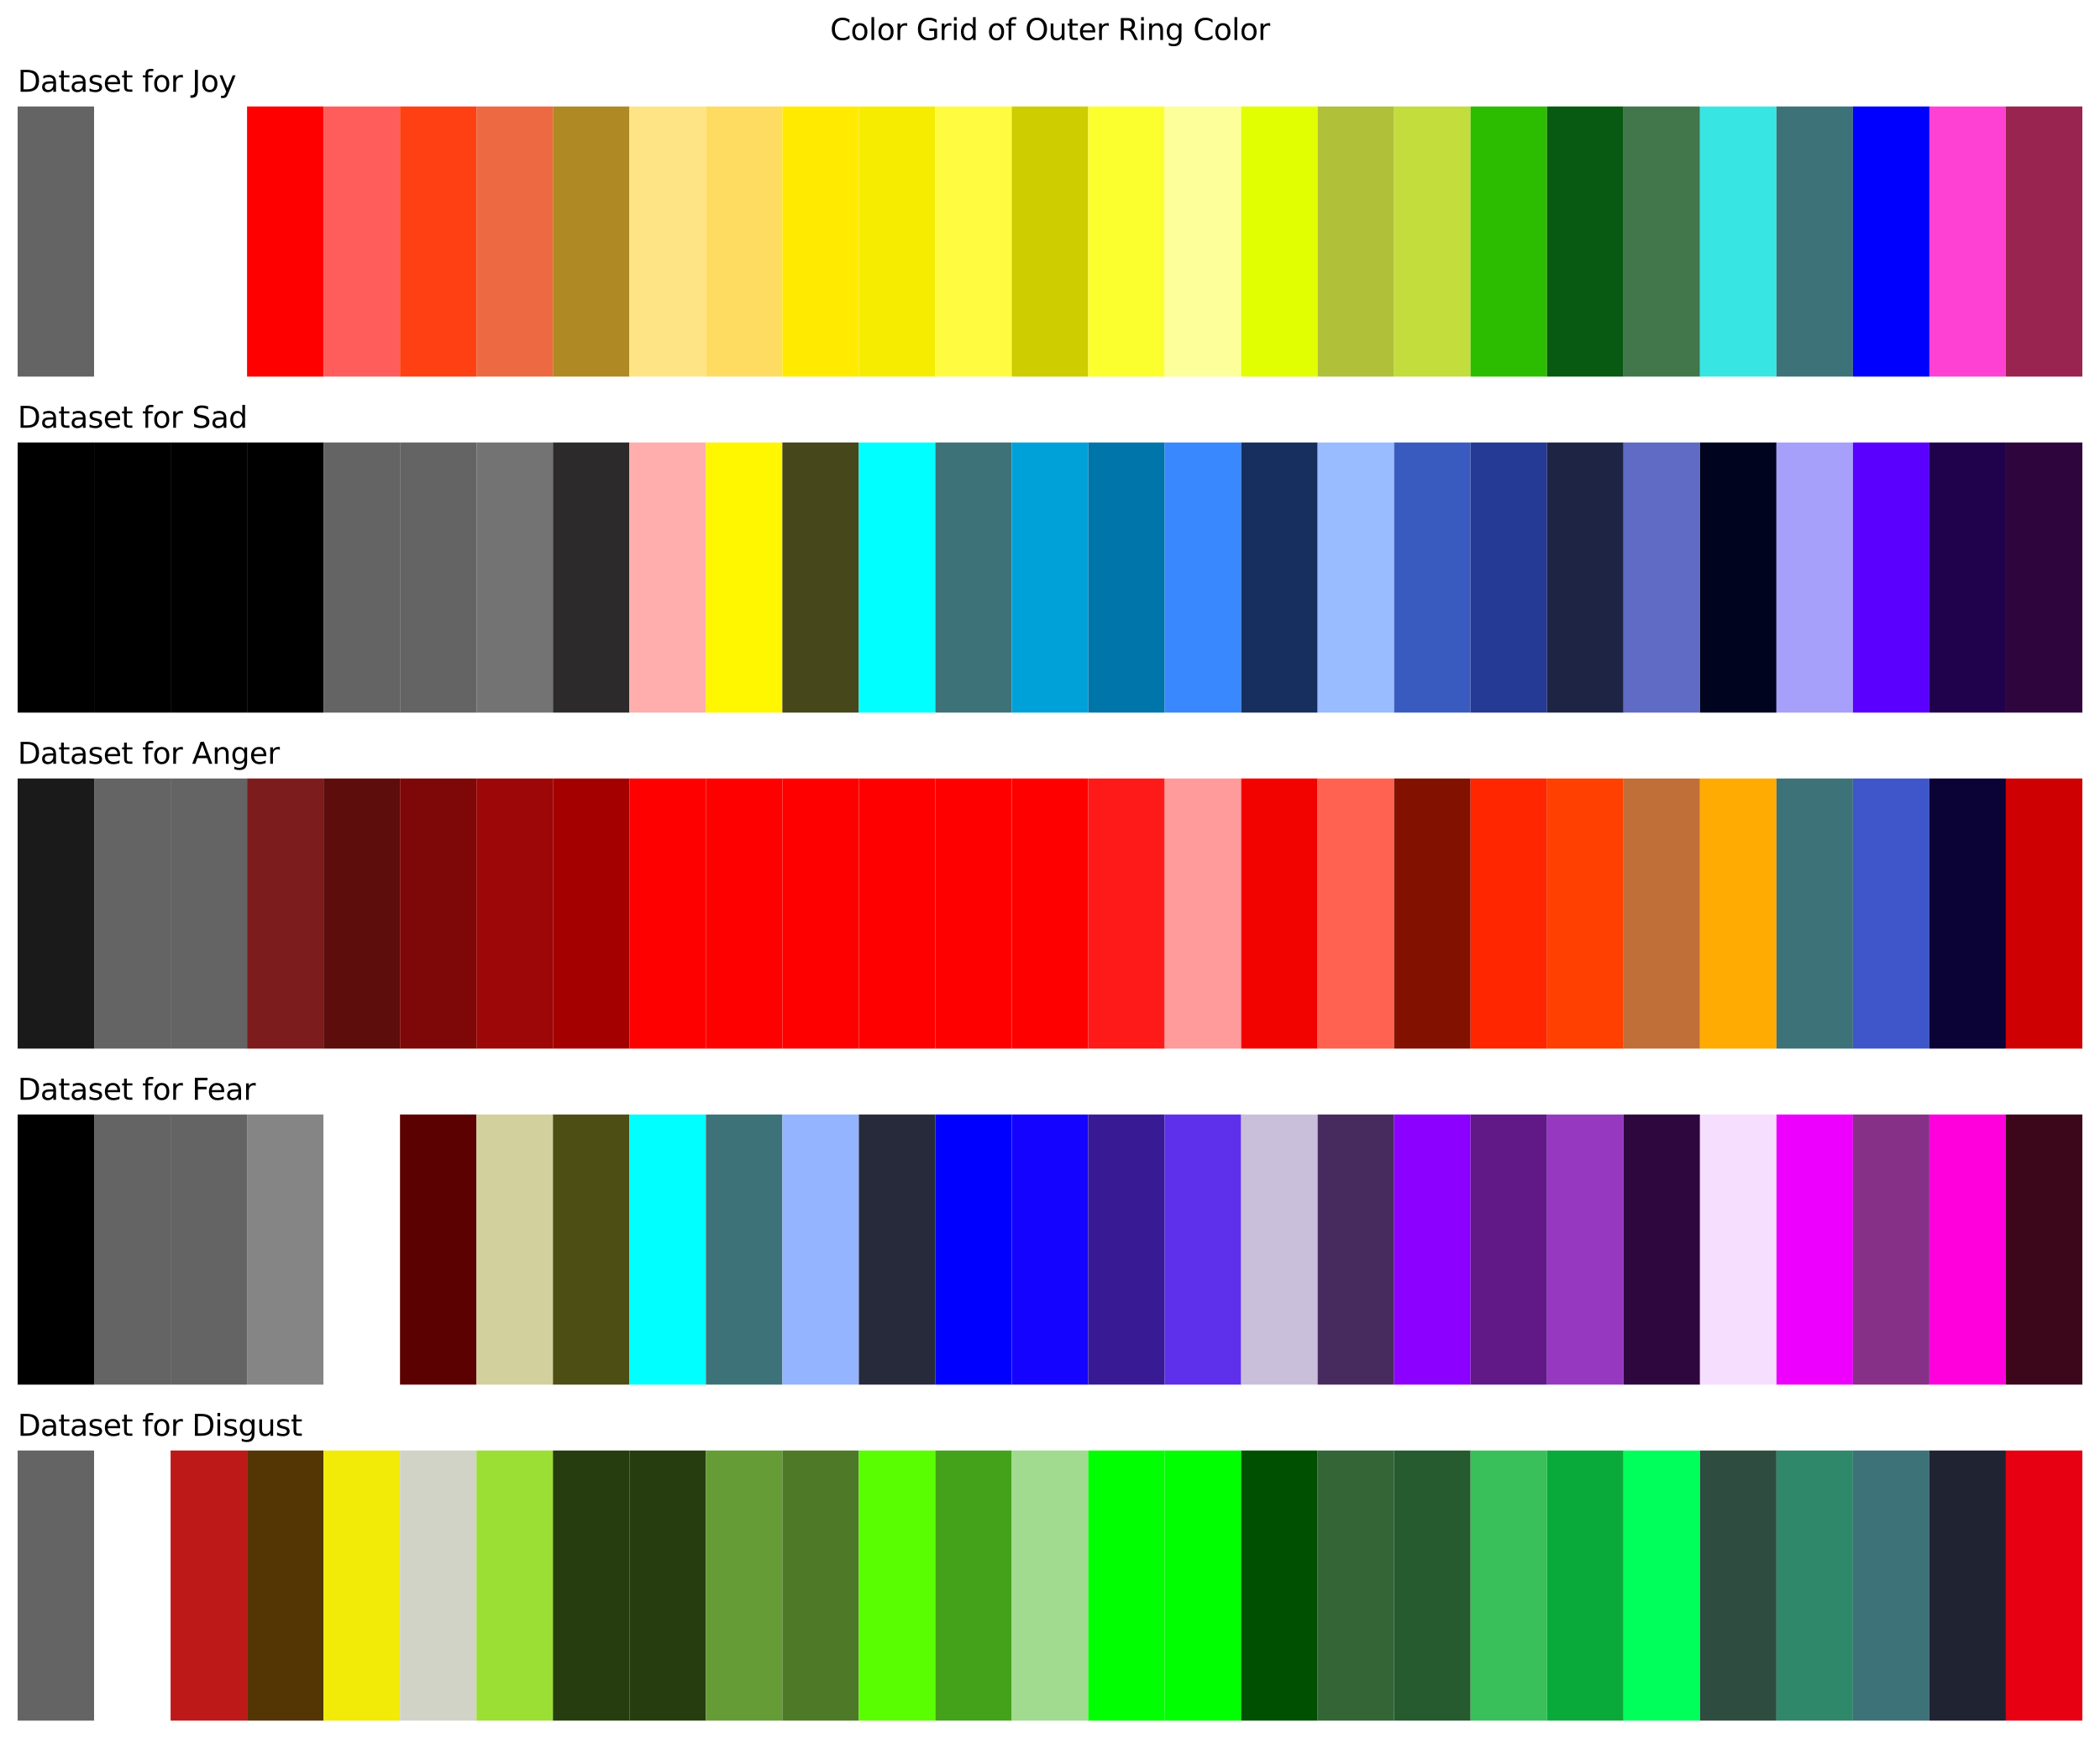 <?xml version="1.0" encoding="utf-8" standalone="no"?>
<!DOCTYPE svg PUBLIC "-//W3C//DTD SVG 1.1//EN"
  "http://www.w3.org/Graphics/SVG/1.1/DTD/svg11.dtd">
<svg xmlns:xlink="http://www.w3.org/1999/xlink" width="856.8pt" height="709.2pt" viewBox="0 0 856.8 709.2" xmlns="http://www.w3.org/2000/svg" version="1.1">
 <defs>
  <style type="text/css">*{stroke-linejoin: round; stroke-linecap: butt}</style>
 </defs>
 <g id="figure_1">
  <g id="patch_1">
   <path d="M 0 709.2 
L 856.8 709.2 
L 856.8 0 
L 0 0 
z
" style="fill: #ffffff"/>
  </g>
  <g id="axes_1">
   <g id="patch_2">
    <path d="M 7.2 153.648 
L 38.4 153.648 
L 38.4 43.44 
L 7.2 43.44 
z
" clip-path="url(#p50bd83fb2a)" style="fill: #646464"/>
   </g>
   <g id="patch_3">
    <path d="M 38.4 153.648 
L 69.6 153.648 
L 69.6 43.44 
L 38.4 43.44 
z
" clip-path="url(#p50bd83fb2a)" style="fill: #ffffff"/>
   </g>
   <g id="patch_4">
    <path d="M 69.6 153.648 
L 100.8 153.648 
L 100.8 43.44 
L 69.6 43.44 
z
" clip-path="url(#p50bd83fb2a)" style="fill: #ffffff"/>
   </g>
   <g id="patch_5">
    <path d="M 100.8 153.648 
L 132 153.648 
L 132 43.44 
L 100.8 43.44 
z
" clip-path="url(#p50bd83fb2a)" style="fill: #ff0000"/>
   </g>
   <g id="patch_6">
    <path d="M 132 153.648 
L 163.2 153.648 
L 163.2 43.44 
L 132 43.44 
z
" clip-path="url(#p50bd83fb2a)" style="fill: #ff5c5c"/>
   </g>
   <g id="patch_7">
    <path d="M 163.2 153.648 
L 194.4 153.648 
L 194.4 43.44 
L 163.2 43.44 
z
" clip-path="url(#p50bd83fb2a)" style="fill: #ff4013"/>
   </g>
   <g id="patch_8">
    <path d="M 194.4 153.648 
L 225.6 153.648 
L 225.6 43.44 
L 194.4 43.44 
z
" clip-path="url(#p50bd83fb2a)" style="fill: #ec6941"/>
   </g>
   <g id="patch_9">
    <path d="M 225.6 153.648 
L 256.8 153.648 
L 256.8 43.44 
L 225.6 43.44 
z
" clip-path="url(#p50bd83fb2a)" style="fill: #ae8924"/>
   </g>
   <g id="patch_10">
    <path d="M 256.8 153.648 
L 288 153.648 
L 288 43.44 
L 256.8 43.44 
z
" clip-path="url(#p50bd83fb2a)" style="fill: #ffe485"/>
   </g>
   <g id="patch_11">
    <path d="M 288 153.648 
L 319.2 153.648 
L 319.2 43.44 
L 288 43.44 
z
" clip-path="url(#p50bd83fb2a)" style="fill: #fedc62"/>
   </g>
   <g id="patch_12">
    <path d="M 319.2 153.648 
L 350.4 153.648 
L 350.4 43.44 
L 319.2 43.44 
z
" clip-path="url(#p50bd83fb2a)" style="fill: #ffea00"/>
   </g>
   <g id="patch_13">
    <path d="M 350.4 153.648 
L 381.6 153.648 
L 381.6 43.44 
L 350.4 43.44 
z
" clip-path="url(#p50bd83fb2a)" style="fill: #f5ec00"/>
   </g>
   <g id="patch_14">
    <path d="M 381.6 153.648 
L 412.8 153.648 
L 412.8 43.44 
L 381.6 43.44 
z
" clip-path="url(#p50bd83fb2a)" style="fill: #fefb41"/>
   </g>
   <g id="patch_15">
    <path d="M 412.8 153.648 
L 444 153.648 
L 444 43.44 
L 412.8 43.44 
z
" clip-path="url(#p50bd83fb2a)" style="fill: #cdcd00"/>
   </g>
   <g id="patch_16">
    <path d="M 444 153.648 
L 475.2 153.648 
L 475.2 43.44 
L 444 43.44 
z
" clip-path="url(#p50bd83fb2a)" style="fill: #fcff2e"/>
   </g>
   <g id="patch_17">
    <path d="M 475.2 153.648 
L 506.4 153.648 
L 506.4 43.44 
L 475.2 43.44 
z
" clip-path="url(#p50bd83fb2a)" style="fill: #fdff9b"/>
   </g>
   <g id="patch_18">
    <path d="M 506.4 153.648 
L 537.6 153.648 
L 537.6 43.44 
L 506.4 43.44 
z
" clip-path="url(#p50bd83fb2a)" style="fill: #e1ff00"/>
   </g>
   <g id="patch_19">
    <path d="M 537.6 153.648 
L 568.8 153.648 
L 568.8 43.44 
L 537.6 43.44 
z
" clip-path="url(#p50bd83fb2a)" style="fill: #b0c039"/>
   </g>
   <g id="patch_20">
    <path d="M 568.8 153.648 
L 600 153.648 
L 600 43.44 
L 568.8 43.44 
z
" clip-path="url(#p50bd83fb2a)" style="fill: #c2dd3c"/>
   </g>
   <g id="patch_21">
    <path d="M 600 153.648 
L 631.2 153.648 
L 631.2 43.44 
L 600 43.44 
z
" clip-path="url(#p50bd83fb2a)" style="fill: #2cbd00"/>
   </g>
   <g id="patch_22">
    <path d="M 631.2 153.648 
L 662.4 153.648 
L 662.4 43.44 
L 631.2 43.44 
z
" clip-path="url(#p50bd83fb2a)" style="fill: #085911"/>
   </g>
   <g id="patch_23">
    <path d="M 662.4 153.648 
L 693.6 153.648 
L 693.6 43.44 
L 662.4 43.44 
z
" clip-path="url(#p50bd83fb2a)" style="fill: #42764b"/>
   </g>
   <g id="patch_24">
    <path d="M 693.6 153.648 
L 724.8 153.648 
L 724.8 43.44 
L 693.6 43.44 
z
" clip-path="url(#p50bd83fb2a)" style="fill: #37e6e3"/>
   </g>
   <g id="patch_25">
    <path d="M 724.8 153.648 
L 756 153.648 
L 756 43.44 
L 724.8 43.44 
z
" clip-path="url(#p50bd83fb2a)" style="fill: #3e7279"/>
   </g>
   <g id="patch_26">
    <path d="M 756 153.648 
L 787.2 153.648 
L 787.2 43.44 
L 756 43.44 
z
" clip-path="url(#p50bd83fb2a)" style="fill: #0000ff"/>
   </g>
   <g id="patch_27">
    <path d="M 787.2 153.648 
L 818.4 153.648 
L 818.4 43.44 
L 787.2 43.44 
z
" clip-path="url(#p50bd83fb2a)" style="fill: #ff41d3"/>
   </g>
   <g id="patch_28">
    <path d="M 818.4 153.648 
L 849.6 153.648 
L 849.6 43.44 
L 818.4 43.44 
z
" clip-path="url(#p50bd83fb2a)" style="fill: #99244f"/>
   </g>
   <g id="text_1">
    <!-- Dataset for Joy -->
    <g transform="translate(7.2 37.44) scale(0.12 -0.12)">
     <defs>
      <path id="DejaVuSans-44" d="M 1259 4147 
L 1259 519 
L 2022 519 
Q 2988 519 3436 956 
Q 3884 1394 3884 2338 
Q 3884 3275 3436 3711 
Q 2988 4147 2022 4147 
L 1259 4147 
z
M 628 4666 
L 1925 4666 
Q 3281 4666 3915 4102 
Q 4550 3538 4550 2338 
Q 4550 1131 3912 565 
Q 3275 0 1925 0 
L 628 0 
L 628 4666 
z
" transform="scale(0.016)"/>
      <path id="DejaVuSans-61" d="M 2194 1759 
Q 1497 1759 1228 1600 
Q 959 1441 959 1056 
Q 959 750 1161 570 
Q 1363 391 1709 391 
Q 2188 391 2477 730 
Q 2766 1069 2766 1631 
L 2766 1759 
L 2194 1759 
z
M 3341 1997 
L 3341 0 
L 2766 0 
L 2766 531 
Q 2569 213 2275 61 
Q 1981 -91 1556 -91 
Q 1019 -91 701 211 
Q 384 513 384 1019 
Q 384 1609 779 1909 
Q 1175 2209 1959 2209 
L 2766 2209 
L 2766 2266 
Q 2766 2663 2505 2880 
Q 2244 3097 1772 3097 
Q 1472 3097 1187 3025 
Q 903 2953 641 2809 
L 641 3341 
Q 956 3463 1253 3523 
Q 1550 3584 1831 3584 
Q 2591 3584 2966 3190 
Q 3341 2797 3341 1997 
z
" transform="scale(0.016)"/>
      <path id="DejaVuSans-74" d="M 1172 4494 
L 1172 3500 
L 2356 3500 
L 2356 3053 
L 1172 3053 
L 1172 1153 
Q 1172 725 1289 603 
Q 1406 481 1766 481 
L 2356 481 
L 2356 0 
L 1766 0 
Q 1100 0 847 248 
Q 594 497 594 1153 
L 594 3053 
L 172 3053 
L 172 3500 
L 594 3500 
L 594 4494 
L 1172 4494 
z
" transform="scale(0.016)"/>
      <path id="DejaVuSans-73" d="M 2834 3397 
L 2834 2853 
Q 2591 2978 2328 3040 
Q 2066 3103 1784 3103 
Q 1356 3103 1142 2972 
Q 928 2841 928 2578 
Q 928 2378 1081 2264 
Q 1234 2150 1697 2047 
L 1894 2003 
Q 2506 1872 2764 1633 
Q 3022 1394 3022 966 
Q 3022 478 2636 193 
Q 2250 -91 1575 -91 
Q 1294 -91 989 -36 
Q 684 19 347 128 
L 347 722 
Q 666 556 975 473 
Q 1284 391 1588 391 
Q 1994 391 2212 530 
Q 2431 669 2431 922 
Q 2431 1156 2273 1281 
Q 2116 1406 1581 1522 
L 1381 1569 
Q 847 1681 609 1914 
Q 372 2147 372 2553 
Q 372 3047 722 3315 
Q 1072 3584 1716 3584 
Q 2034 3584 2315 3537 
Q 2597 3491 2834 3397 
z
" transform="scale(0.016)"/>
      <path id="DejaVuSans-65" d="M 3597 1894 
L 3597 1613 
L 953 1613 
Q 991 1019 1311 708 
Q 1631 397 2203 397 
Q 2534 397 2845 478 
Q 3156 559 3463 722 
L 3463 178 
Q 3153 47 2828 -22 
Q 2503 -91 2169 -91 
Q 1331 -91 842 396 
Q 353 884 353 1716 
Q 353 2575 817 3079 
Q 1281 3584 2069 3584 
Q 2775 3584 3186 3129 
Q 3597 2675 3597 1894 
z
M 3022 2063 
Q 3016 2534 2758 2815 
Q 2500 3097 2075 3097 
Q 1594 3097 1305 2825 
Q 1016 2553 972 2059 
L 3022 2063 
z
" transform="scale(0.016)"/>
      <path id="DejaVuSans-20" transform="scale(0.016)"/>
      <path id="DejaVuSans-66" d="M 2375 4863 
L 2375 4384 
L 1825 4384 
Q 1516 4384 1395 4259 
Q 1275 4134 1275 3809 
L 1275 3500 
L 2222 3500 
L 2222 3053 
L 1275 3053 
L 1275 0 
L 697 0 
L 697 3053 
L 147 3053 
L 147 3500 
L 697 3500 
L 697 3744 
Q 697 4328 969 4595 
Q 1241 4863 1831 4863 
L 2375 4863 
z
" transform="scale(0.016)"/>
      <path id="DejaVuSans-6f" d="M 1959 3097 
Q 1497 3097 1228 2736 
Q 959 2375 959 1747 
Q 959 1119 1226 758 
Q 1494 397 1959 397 
Q 2419 397 2687 759 
Q 2956 1122 2956 1747 
Q 2956 2369 2687 2733 
Q 2419 3097 1959 3097 
z
M 1959 3584 
Q 2709 3584 3137 3096 
Q 3566 2609 3566 1747 
Q 3566 888 3137 398 
Q 2709 -91 1959 -91 
Q 1206 -91 779 398 
Q 353 888 353 1747 
Q 353 2609 779 3096 
Q 1206 3584 1959 3584 
z
" transform="scale(0.016)"/>
      <path id="DejaVuSans-72" d="M 2631 2963 
Q 2534 3019 2420 3045 
Q 2306 3072 2169 3072 
Q 1681 3072 1420 2755 
Q 1159 2438 1159 1844 
L 1159 0 
L 581 0 
L 581 3500 
L 1159 3500 
L 1159 2956 
Q 1341 3275 1631 3429 
Q 1922 3584 2338 3584 
Q 2397 3584 2469 3576 
Q 2541 3569 2628 3553 
L 2631 2963 
z
" transform="scale(0.016)"/>
      <path id="DejaVuSans-4a" d="M 628 4666 
L 1259 4666 
L 1259 325 
Q 1259 -519 939 -900 
Q 619 -1281 -91 -1281 
L -331 -1281 
L -331 -750 
L -134 -750 
Q 284 -750 456 -515 
Q 628 -281 628 325 
L 628 4666 
z
" transform="scale(0.016)"/>
      <path id="DejaVuSans-79" d="M 2059 -325 
Q 1816 -950 1584 -1140 
Q 1353 -1331 966 -1331 
L 506 -1331 
L 506 -850 
L 844 -850 
Q 1081 -850 1212 -737 
Q 1344 -625 1503 -206 
L 1606 56 
L 191 3500 
L 800 3500 
L 1894 763 
L 2988 3500 
L 3597 3500 
L 2059 -325 
z
" transform="scale(0.016)"/>
     </defs>
     <use xlink:href="#DejaVuSans-44"/>
     <use xlink:href="#DejaVuSans-61" transform="translate(77.002 0)"/>
     <use xlink:href="#DejaVuSans-74" transform="translate(138.281 0)"/>
     <use xlink:href="#DejaVuSans-61" transform="translate(177.49 0)"/>
     <use xlink:href="#DejaVuSans-73" transform="translate(238.77 0)"/>
     <use xlink:href="#DejaVuSans-65" transform="translate(290.869 0)"/>
     <use xlink:href="#DejaVuSans-74" transform="translate(352.393 0)"/>
     <use xlink:href="#DejaVuSans-20" transform="translate(391.602 0)"/>
     <use xlink:href="#DejaVuSans-66" transform="translate(423.389 0)"/>
     <use xlink:href="#DejaVuSans-6f" transform="translate(458.594 0)"/>
     <use xlink:href="#DejaVuSans-72" transform="translate(519.775 0)"/>
     <use xlink:href="#DejaVuSans-20" transform="translate(560.889 0)"/>
     <use xlink:href="#DejaVuSans-4a" transform="translate(592.676 0)"/>
     <use xlink:href="#DejaVuSans-6f" transform="translate(622.168 0)"/>
     <use xlink:href="#DejaVuSans-79" transform="translate(683.35 0)"/>
    </g>
   </g>
  </g>
  <g id="axes_2">
   <g id="patch_29">
    <path d="M 7.2 290.736 
L 38.4 290.736 
L 38.4 180.528 
L 7.2 180.528 
z
" clip-path="url(#pb16c2b1b68)"/>
   </g>
   <g id="patch_30">
    <path d="M 38.4 290.736 
L 69.6 290.736 
L 69.6 180.528 
L 38.4 180.528 
z
" clip-path="url(#pb16c2b1b68)"/>
   </g>
   <g id="patch_31">
    <path d="M 69.6 290.736 
L 100.8 290.736 
L 100.8 180.528 
L 69.6 180.528 
z
" clip-path="url(#pb16c2b1b68)"/>
   </g>
   <g id="patch_32">
    <path d="M 100.8 290.736 
L 132 290.736 
L 132 180.528 
L 100.8 180.528 
z
" clip-path="url(#pb16c2b1b68)"/>
   </g>
   <g id="patch_33">
    <path d="M 132 290.736 
L 163.2 290.736 
L 163.2 180.528 
L 132 180.528 
z
" clip-path="url(#pb16c2b1b68)" style="fill: #646464"/>
   </g>
   <g id="patch_34">
    <path d="M 163.2 290.736 
L 194.4 290.736 
L 194.4 180.528 
L 163.2 180.528 
z
" clip-path="url(#pb16c2b1b68)" style="fill: #646464"/>
   </g>
   <g id="patch_35">
    <path d="M 194.4 290.736 
L 225.6 290.736 
L 225.6 180.528 
L 194.4 180.528 
z
" clip-path="url(#pb16c2b1b68)" style="fill: #737373"/>
   </g>
   <g id="patch_36">
    <path d="M 225.6 290.736 
L 256.8 290.736 
L 256.8 180.528 
L 225.6 180.528 
z
" clip-path="url(#pb16c2b1b68)" style="fill: #2c2a2a"/>
   </g>
   <g id="patch_37">
    <path d="M 256.8 290.736 
L 288 290.736 
L 288 180.528 
L 256.8 180.528 
z
" clip-path="url(#pb16c2b1b68)" style="fill: #ffadad"/>
   </g>
   <g id="patch_38">
    <path d="M 288 290.736 
L 319.2 290.736 
L 319.2 180.528 
L 288 180.528 
z
" clip-path="url(#pb16c2b1b68)" style="fill: #fff700"/>
   </g>
   <g id="patch_39">
    <path d="M 319.2 290.736 
L 350.4 290.736 
L 350.4 180.528 
L 319.2 180.528 
z
" clip-path="url(#pb16c2b1b68)" style="fill: #46471a"/>
   </g>
   <g id="patch_40">
    <path d="M 350.4 290.736 
L 381.6 290.736 
L 381.6 180.528 
L 350.4 180.528 
z
" clip-path="url(#pb16c2b1b68)" style="fill: #00ffff"/>
   </g>
   <g id="patch_41">
    <path d="M 381.6 290.736 
L 412.8 290.736 
L 412.8 180.528 
L 381.6 180.528 
z
" clip-path="url(#pb16c2b1b68)" style="fill: #3e7279"/>
   </g>
   <g id="patch_42">
    <path d="M 412.8 290.736 
L 444 290.736 
L 444 180.528 
L 412.8 180.528 
z
" clip-path="url(#pb16c2b1b68)" style="fill: #00a1d8"/>
   </g>
   <g id="patch_43">
    <path d="M 444 290.736 
L 475.2 290.736 
L 475.2 180.528 
L 444 180.528 
z
" clip-path="url(#pb16c2b1b68)" style="fill: #0075a9"/>
   </g>
   <g id="patch_44">
    <path d="M 475.2 290.736 
L 506.4 290.736 
L 506.4 180.528 
L 475.2 180.528 
z
" clip-path="url(#pb16c2b1b68)" style="fill: #3a88fe"/>
   </g>
   <g id="patch_45">
    <path d="M 506.4 290.736 
L 537.6 290.736 
L 537.6 180.528 
L 506.4 180.528 
z
" clip-path="url(#pb16c2b1b68)" style="fill: #162f5f"/>
   </g>
   <g id="patch_46">
    <path d="M 537.6 290.736 
L 568.8 290.736 
L 568.8 180.528 
L 537.6 180.528 
z
" clip-path="url(#pb16c2b1b68)" style="fill: #99bbff"/>
   </g>
   <g id="patch_47">
    <path d="M 568.8 290.736 
L 600 290.736 
L 600 180.528 
L 568.8 180.528 
z
" clip-path="url(#pb16c2b1b68)" style="fill: #395bc0"/>
   </g>
   <g id="patch_48">
    <path d="M 600 290.736 
L 631.2 290.736 
L 631.2 180.528 
L 600 180.528 
z
" clip-path="url(#pb16c2b1b68)" style="fill: #243a94"/>
   </g>
   <g id="patch_49">
    <path d="M 631.2 290.736 
L 662.4 290.736 
L 662.4 180.528 
L 631.2 180.528 
z
" clip-path="url(#pb16c2b1b68)" style="fill: #1e2443"/>
   </g>
   <g id="patch_50">
    <path d="M 662.4 290.736 
L 693.6 290.736 
L 693.6 180.528 
L 662.4 180.528 
z
" clip-path="url(#pb16c2b1b68)" style="fill: #5f6bc4"/>
   </g>
   <g id="patch_51">
    <path d="M 693.6 290.736 
L 724.8 290.736 
L 724.8 180.528 
L 693.6 180.528 
z
" clip-path="url(#pb16c2b1b68)" style="fill: #01041e"/>
   </g>
   <g id="patch_52">
    <path d="M 724.8 290.736 
L 756 290.736 
L 756 180.528 
L 724.8 180.528 
z
" clip-path="url(#pb16c2b1b68)" style="fill: #a7a0fa"/>
   </g>
   <g id="patch_53">
    <path d="M 756 290.736 
L 787.2 290.736 
L 787.2 180.528 
L 756 180.528 
z
" clip-path="url(#pb16c2b1b68)" style="fill: #5900ff"/>
   </g>
   <g id="patch_54">
    <path d="M 787.2 290.736 
L 818.4 290.736 
L 818.4 180.528 
L 787.2 180.528 
z
" clip-path="url(#pb16c2b1b68)" style="fill: #1f024b"/>
   </g>
   <g id="patch_55">
    <path d="M 818.4 290.736 
L 849.6 290.736 
L 849.6 180.528 
L 818.4 180.528 
z
" clip-path="url(#pb16c2b1b68)" style="fill: #2e063d"/>
   </g>
   <g id="text_2">
    <!-- Dataset for Sad -->
    <g transform="translate(7.2 174.528) scale(0.12 -0.12)">
     <defs>
      <path id="DejaVuSans-53" d="M 3425 4513 
L 3425 3897 
Q 3066 4069 2747 4153 
Q 2428 4238 2131 4238 
Q 1616 4238 1336 4038 
Q 1056 3838 1056 3469 
Q 1056 3159 1242 3001 
Q 1428 2844 1947 2747 
L 2328 2669 
Q 3034 2534 3370 2195 
Q 3706 1856 3706 1288 
Q 3706 609 3251 259 
Q 2797 -91 1919 -91 
Q 1588 -91 1214 -16 
Q 841 59 441 206 
L 441 856 
Q 825 641 1194 531 
Q 1563 422 1919 422 
Q 2459 422 2753 634 
Q 3047 847 3047 1241 
Q 3047 1584 2836 1778 
Q 2625 1972 2144 2069 
L 1759 2144 
Q 1053 2284 737 2584 
Q 422 2884 422 3419 
Q 422 4038 858 4394 
Q 1294 4750 2059 4750 
Q 2388 4750 2728 4690 
Q 3069 4631 3425 4513 
z
" transform="scale(0.016)"/>
      <path id="DejaVuSans-64" d="M 2906 2969 
L 2906 4863 
L 3481 4863 
L 3481 0 
L 2906 0 
L 2906 525 
Q 2725 213 2448 61 
Q 2172 -91 1784 -91 
Q 1150 -91 751 415 
Q 353 922 353 1747 
Q 353 2572 751 3078 
Q 1150 3584 1784 3584 
Q 2172 3584 2448 3432 
Q 2725 3281 2906 2969 
z
M 947 1747 
Q 947 1113 1208 752 
Q 1469 391 1925 391 
Q 2381 391 2643 752 
Q 2906 1113 2906 1747 
Q 2906 2381 2643 2742 
Q 2381 3103 1925 3103 
Q 1469 3103 1208 2742 
Q 947 2381 947 1747 
z
" transform="scale(0.016)"/>
     </defs>
     <use xlink:href="#DejaVuSans-44"/>
     <use xlink:href="#DejaVuSans-61" transform="translate(77.002 0)"/>
     <use xlink:href="#DejaVuSans-74" transform="translate(138.281 0)"/>
     <use xlink:href="#DejaVuSans-61" transform="translate(177.49 0)"/>
     <use xlink:href="#DejaVuSans-73" transform="translate(238.77 0)"/>
     <use xlink:href="#DejaVuSans-65" transform="translate(290.869 0)"/>
     <use xlink:href="#DejaVuSans-74" transform="translate(352.393 0)"/>
     <use xlink:href="#DejaVuSans-20" transform="translate(391.602 0)"/>
     <use xlink:href="#DejaVuSans-66" transform="translate(423.389 0)"/>
     <use xlink:href="#DejaVuSans-6f" transform="translate(458.594 0)"/>
     <use xlink:href="#DejaVuSans-72" transform="translate(519.775 0)"/>
     <use xlink:href="#DejaVuSans-20" transform="translate(560.889 0)"/>
     <use xlink:href="#DejaVuSans-53" transform="translate(592.676 0)"/>
     <use xlink:href="#DejaVuSans-61" transform="translate(656.152 0)"/>
     <use xlink:href="#DejaVuSans-64" transform="translate(717.432 0)"/>
    </g>
   </g>
  </g>
  <g id="axes_3">
   <g id="patch_56">
    <path d="M 7.2 427.824 
L 38.4 427.824 
L 38.4 317.616 
L 7.2 317.616 
z
" clip-path="url(#p80ce8a3641)" style="fill: #1a1a1a"/>
   </g>
   <g id="patch_57">
    <path d="M 38.4 427.824 
L 69.6 427.824 
L 69.6 317.616 
L 38.4 317.616 
z
" clip-path="url(#p80ce8a3641)" style="fill: #646464"/>
   </g>
   <g id="patch_58">
    <path d="M 69.6 427.824 
L 100.8 427.824 
L 100.8 317.616 
L 69.6 317.616 
z
" clip-path="url(#p80ce8a3641)" style="fill: #646464"/>
   </g>
   <g id="patch_59">
    <path d="M 100.8 427.824 
L 132 427.824 
L 132 317.616 
L 100.8 317.616 
z
" clip-path="url(#p80ce8a3641)" style="fill: #7d1c1c"/>
   </g>
   <g id="patch_60">
    <path d="M 132 427.824 
L 163.2 427.824 
L 163.2 317.616 
L 132 317.616 
z
" clip-path="url(#p80ce8a3641)" style="fill: #5e0d0d"/>
   </g>
   <g id="patch_61">
    <path d="M 163.2 427.824 
L 194.4 427.824 
L 194.4 317.616 
L 163.2 317.616 
z
" clip-path="url(#p80ce8a3641)" style="fill: #7e0707"/>
   </g>
   <g id="patch_62">
    <path d="M 194.4 427.824 
L 225.6 427.824 
L 225.6 317.616 
L 194.4 317.616 
z
" clip-path="url(#p80ce8a3641)" style="fill: #9d0707"/>
   </g>
   <g id="patch_63">
    <path d="M 225.6 427.824 
L 256.8 427.824 
L 256.8 317.616 
L 225.6 317.616 
z
" clip-path="url(#p80ce8a3641)" style="fill: #a40000"/>
   </g>
   <g id="patch_64">
    <path d="M 256.8 427.824 
L 288 427.824 
L 288 317.616 
L 256.8 317.616 
z
" clip-path="url(#p80ce8a3641)" style="fill: #ff0000"/>
   </g>
   <g id="patch_65">
    <path d="M 288 427.824 
L 319.2 427.824 
L 319.2 317.616 
L 288 317.616 
z
" clip-path="url(#p80ce8a3641)" style="fill: #ff0000"/>
   </g>
   <g id="patch_66">
    <path d="M 319.2 427.824 
L 350.4 427.824 
L 350.4 317.616 
L 319.2 317.616 
z
" clip-path="url(#p80ce8a3641)" style="fill: #ff0000"/>
   </g>
   <g id="patch_67">
    <path d="M 350.4 427.824 
L 381.6 427.824 
L 381.6 317.616 
L 350.4 317.616 
z
" clip-path="url(#p80ce8a3641)" style="fill: #ff0000"/>
   </g>
   <g id="patch_68">
    <path d="M 381.6 427.824 
L 412.8 427.824 
L 412.8 317.616 
L 381.6 317.616 
z
" clip-path="url(#p80ce8a3641)" style="fill: #ff0000"/>
   </g>
   <g id="patch_69">
    <path d="M 412.8 427.824 
L 444 427.824 
L 444 317.616 
L 412.8 317.616 
z
" clip-path="url(#p80ce8a3641)" style="fill: #ff0000"/>
   </g>
   <g id="patch_70">
    <path d="M 444 427.824 
L 475.2 427.824 
L 475.2 317.616 
L 444 317.616 
z
" clip-path="url(#p80ce8a3641)" style="fill: #ff1a1a"/>
   </g>
   <g id="patch_71">
    <path d="M 475.2 427.824 
L 506.4 427.824 
L 506.4 317.616 
L 475.2 317.616 
z
" clip-path="url(#p80ce8a3641)" style="fill: #ff9b9b"/>
   </g>
   <g id="patch_72">
    <path d="M 506.4 427.824 
L 537.6 427.824 
L 537.6 317.616 
L 506.4 317.616 
z
" clip-path="url(#p80ce8a3641)" style="fill: #f30300"/>
   </g>
   <g id="patch_73">
    <path d="M 537.6 427.824 
L 568.8 427.824 
L 568.8 317.616 
L 537.6 317.616 
z
" clip-path="url(#p80ce8a3641)" style="fill: #ff6251"/>
   </g>
   <g id="patch_74">
    <path d="M 568.8 427.824 
L 600 427.824 
L 600 317.616 
L 568.8 317.616 
z
" clip-path="url(#p80ce8a3641)" style="fill: #831100"/>
   </g>
   <g id="patch_75">
    <path d="M 600 427.824 
L 631.2 427.824 
L 631.2 317.616 
L 600 317.616 
z
" clip-path="url(#p80ce8a3641)" style="fill: #ff2600"/>
   </g>
   <g id="patch_76">
    <path d="M 631.2 427.824 
L 662.4 427.824 
L 662.4 317.616 
L 631.2 317.616 
z
" clip-path="url(#p80ce8a3641)" style="fill: #ff4000"/>
   </g>
   <g id="patch_77">
    <path d="M 662.4 427.824 
L 693.6 427.824 
L 693.6 317.616 
L 662.4 317.616 
z
" clip-path="url(#p80ce8a3641)" style="fill: #c06f39"/>
   </g>
   <g id="patch_78">
    <path d="M 693.6 427.824 
L 724.8 427.824 
L 724.8 317.616 
L 693.6 317.616 
z
" clip-path="url(#p80ce8a3641)" style="fill: #ffab01"/>
   </g>
   <g id="patch_79">
    <path d="M 724.8 427.824 
L 756 427.824 
L 756 317.616 
L 724.8 317.616 
z
" clip-path="url(#p80ce8a3641)" style="fill: #3e7279"/>
   </g>
   <g id="patch_80">
    <path d="M 756 427.824 
L 787.2 427.824 
L 787.2 317.616 
L 756 317.616 
z
" clip-path="url(#p80ce8a3641)" style="fill: #3f56ca"/>
   </g>
   <g id="patch_81">
    <path d="M 787.2 427.824 
L 818.4 427.824 
L 818.4 317.616 
L 787.2 317.616 
z
" clip-path="url(#p80ce8a3641)" style="fill: #0b0236"/>
   </g>
   <g id="patch_82">
    <path d="M 818.4 427.824 
L 849.6 427.824 
L 849.6 317.616 
L 818.4 317.616 
z
" clip-path="url(#p80ce8a3641)" style="fill: #cf0001"/>
   </g>
   <g id="text_3">
    <!-- Dataset for Anger -->
    <g transform="translate(7.2 311.616) scale(0.12 -0.12)">
     <defs>
      <path id="DejaVuSans-41" d="M 2188 4044 
L 1331 1722 
L 3047 1722 
L 2188 4044 
z
M 1831 4666 
L 2547 4666 
L 4325 0 
L 3669 0 
L 3244 1197 
L 1141 1197 
L 716 0 
L 50 0 
L 1831 4666 
z
" transform="scale(0.016)"/>
      <path id="DejaVuSans-6e" d="M 3513 2113 
L 3513 0 
L 2938 0 
L 2938 2094 
Q 2938 2591 2744 2837 
Q 2550 3084 2163 3084 
Q 1697 3084 1428 2787 
Q 1159 2491 1159 1978 
L 1159 0 
L 581 0 
L 581 3500 
L 1159 3500 
L 1159 2956 
Q 1366 3272 1645 3428 
Q 1925 3584 2291 3584 
Q 2894 3584 3203 3211 
Q 3513 2838 3513 2113 
z
" transform="scale(0.016)"/>
      <path id="DejaVuSans-67" d="M 2906 1791 
Q 2906 2416 2648 2759 
Q 2391 3103 1925 3103 
Q 1463 3103 1205 2759 
Q 947 2416 947 1791 
Q 947 1169 1205 825 
Q 1463 481 1925 481 
Q 2391 481 2648 825 
Q 2906 1169 2906 1791 
z
M 3481 434 
Q 3481 -459 3084 -895 
Q 2688 -1331 1869 -1331 
Q 1566 -1331 1297 -1286 
Q 1028 -1241 775 -1147 
L 775 -588 
Q 1028 -725 1275 -790 
Q 1522 -856 1778 -856 
Q 2344 -856 2625 -561 
Q 2906 -266 2906 331 
L 2906 616 
Q 2728 306 2450 153 
Q 2172 0 1784 0 
Q 1141 0 747 490 
Q 353 981 353 1791 
Q 353 2603 747 3093 
Q 1141 3584 1784 3584 
Q 2172 3584 2450 3431 
Q 2728 3278 2906 2969 
L 2906 3500 
L 3481 3500 
L 3481 434 
z
" transform="scale(0.016)"/>
     </defs>
     <use xlink:href="#DejaVuSans-44"/>
     <use xlink:href="#DejaVuSans-61" transform="translate(77.002 0)"/>
     <use xlink:href="#DejaVuSans-74" transform="translate(138.281 0)"/>
     <use xlink:href="#DejaVuSans-61" transform="translate(177.49 0)"/>
     <use xlink:href="#DejaVuSans-73" transform="translate(238.77 0)"/>
     <use xlink:href="#DejaVuSans-65" transform="translate(290.869 0)"/>
     <use xlink:href="#DejaVuSans-74" transform="translate(352.393 0)"/>
     <use xlink:href="#DejaVuSans-20" transform="translate(391.602 0)"/>
     <use xlink:href="#DejaVuSans-66" transform="translate(423.389 0)"/>
     <use xlink:href="#DejaVuSans-6f" transform="translate(458.594 0)"/>
     <use xlink:href="#DejaVuSans-72" transform="translate(519.775 0)"/>
     <use xlink:href="#DejaVuSans-20" transform="translate(560.889 0)"/>
     <use xlink:href="#DejaVuSans-41" transform="translate(592.676 0)"/>
     <use xlink:href="#DejaVuSans-6e" transform="translate(661.084 0)"/>
     <use xlink:href="#DejaVuSans-67" transform="translate(724.463 0)"/>
     <use xlink:href="#DejaVuSans-65" transform="translate(787.939 0)"/>
     <use xlink:href="#DejaVuSans-72" transform="translate(849.463 0)"/>
    </g>
   </g>
  </g>
  <g id="axes_4">
   <g id="patch_83">
    <path d="M 7.2 564.912 
L 38.4 564.912 
L 38.4 454.704 
L 7.2 454.704 
z
" clip-path="url(#p8c6d4ced6f)"/>
   </g>
   <g id="patch_84">
    <path d="M 38.4 564.912 
L 69.6 564.912 
L 69.6 454.704 
L 38.4 454.704 
z
" clip-path="url(#p8c6d4ced6f)" style="fill: #646464"/>
   </g>
   <g id="patch_85">
    <path d="M 69.6 564.912 
L 100.8 564.912 
L 100.8 454.704 
L 69.6 454.704 
z
" clip-path="url(#p8c6d4ced6f)" style="fill: #646464"/>
   </g>
   <g id="patch_86">
    <path d="M 100.8 564.912 
L 132 564.912 
L 132 454.704 
L 100.8 454.704 
z
" clip-path="url(#p8c6d4ced6f)" style="fill: #858585"/>
   </g>
   <g id="patch_87">
    <path d="M 132 564.912 
L 163.2 564.912 
L 163.2 454.704 
L 132 454.704 
z
" clip-path="url(#p8c6d4ced6f)" style="fill: #ffffff"/>
   </g>
   <g id="patch_88">
    <path d="M 163.2 564.912 
L 194.4 564.912 
L 194.4 454.704 
L 163.2 454.704 
z
" clip-path="url(#p8c6d4ced6f)" style="fill: #5b0101"/>
   </g>
   <g id="patch_89">
    <path d="M 194.4 564.912 
L 225.6 564.912 
L 225.6 454.704 
L 194.4 454.704 
z
" clip-path="url(#p8c6d4ced6f)" style="fill: #d2d09d"/>
   </g>
   <g id="patch_90">
    <path d="M 225.6 564.912 
L 256.8 564.912 
L 256.8 454.704 
L 225.6 454.704 
z
" clip-path="url(#p8c6d4ced6f)" style="fill: #4d4e13"/>
   </g>
   <g id="patch_91">
    <path d="M 256.8 564.912 
L 288 564.912 
L 288 454.704 
L 256.8 454.704 
z
" clip-path="url(#p8c6d4ced6f)" style="fill: #00ffff"/>
   </g>
   <g id="patch_92">
    <path d="M 288 564.912 
L 319.2 564.912 
L 319.2 454.704 
L 288 454.704 
z
" clip-path="url(#p8c6d4ced6f)" style="fill: #3e7279"/>
   </g>
   <g id="patch_93">
    <path d="M 319.2 564.912 
L 350.4 564.912 
L 350.4 454.704 
L 319.2 454.704 
z
" clip-path="url(#p8c6d4ced6f)" style="fill: #94b4ff"/>
   </g>
   <g id="patch_94">
    <path d="M 350.4 564.912 
L 381.6 564.912 
L 381.6 454.704 
L 350.4 454.704 
z
" clip-path="url(#p8c6d4ced6f)" style="fill: #272a3a"/>
   </g>
   <g id="patch_95">
    <path d="M 381.6 564.912 
L 412.8 564.912 
L 412.8 454.704 
L 381.6 454.704 
z
" clip-path="url(#p8c6d4ced6f)" style="fill: #0000ff"/>
   </g>
   <g id="patch_96">
    <path d="M 412.8 564.912 
L 444 564.912 
L 444 454.704 
L 412.8 454.704 
z
" clip-path="url(#p8c6d4ced6f)" style="fill: #1404ff"/>
   </g>
   <g id="patch_97">
    <path d="M 444 564.912 
L 475.2 564.912 
L 475.2 454.704 
L 444 454.704 
z
" clip-path="url(#p8c6d4ced6f)" style="fill: #371a94"/>
   </g>
   <g id="patch_98">
    <path d="M 475.2 564.912 
L 506.4 564.912 
L 506.4 454.704 
L 475.2 454.704 
z
" clip-path="url(#p8c6d4ced6f)" style="fill: #5e30eb"/>
   </g>
   <g id="patch_99">
    <path d="M 506.4 564.912 
L 537.6 564.912 
L 537.6 454.704 
L 506.4 454.704 
z
" clip-path="url(#p8c6d4ced6f)" style="fill: #cabfdb"/>
   </g>
   <g id="patch_100">
    <path d="M 537.6 564.912 
L 568.8 564.912 
L 568.8 454.704 
L 537.6 454.704 
z
" clip-path="url(#p8c6d4ced6f)" style="fill: #472b5e"/>
   </g>
   <g id="patch_101">
    <path d="M 568.8 564.912 
L 600 564.912 
L 600 454.704 
L 568.8 454.704 
z
" clip-path="url(#p8c6d4ced6f)" style="fill: #8c00ff"/>
   </g>
   <g id="patch_102">
    <path d="M 600 564.912 
L 631.2 564.912 
L 631.2 454.704 
L 600 454.704 
z
" clip-path="url(#p8c6d4ced6f)" style="fill: #601986"/>
   </g>
   <g id="patch_103">
    <path d="M 631.2 564.912 
L 662.4 564.912 
L 662.4 454.704 
L 631.2 454.704 
z
" clip-path="url(#p8c6d4ced6f)" style="fill: #9639c0"/>
   </g>
   <g id="patch_104">
    <path d="M 662.4 564.912 
L 693.6 564.912 
L 693.6 454.704 
L 662.4 454.704 
z
" clip-path="url(#p8c6d4ced6f)" style="fill: #2e073e"/>
   </g>
   <g id="patch_105">
    <path d="M 693.6 564.912 
L 724.8 564.912 
L 724.8 454.704 
L 693.6 454.704 
z
" clip-path="url(#p8c6d4ced6f)" style="fill: #f6deff"/>
   </g>
   <g id="patch_106">
    <path d="M 724.8 564.912 
L 756 564.912 
L 756 454.704 
L 724.8 454.704 
z
" clip-path="url(#p8c6d4ced6f)" style="fill: #ee00ff"/>
   </g>
   <g id="patch_107">
    <path d="M 756 564.912 
L 787.2 564.912 
L 787.2 454.704 
L 756 454.704 
z
" clip-path="url(#p8c6d4ced6f)" style="fill: #863088"/>
   </g>
   <g id="patch_108">
    <path d="M 787.2 564.912 
L 818.4 564.912 
L 818.4 454.704 
L 787.2 454.704 
z
" clip-path="url(#p8c6d4ced6f)" style="fill: #ff00dd"/>
   </g>
   <g id="patch_109">
    <path d="M 818.4 564.912 
L 849.6 564.912 
L 849.6 454.704 
L 818.4 454.704 
z
" clip-path="url(#p8c6d4ced6f)" style="fill: #3c071b"/>
   </g>
   <g id="text_4">
    <!-- Dataset for Fear -->
    <g transform="translate(7.2 448.704) scale(0.12 -0.12)">
     <defs>
      <path id="DejaVuSans-46" d="M 628 4666 
L 3309 4666 
L 3309 4134 
L 1259 4134 
L 1259 2759 
L 3109 2759 
L 3109 2228 
L 1259 2228 
L 1259 0 
L 628 0 
L 628 4666 
z
" transform="scale(0.016)"/>
     </defs>
     <use xlink:href="#DejaVuSans-44"/>
     <use xlink:href="#DejaVuSans-61" transform="translate(77.002 0)"/>
     <use xlink:href="#DejaVuSans-74" transform="translate(138.281 0)"/>
     <use xlink:href="#DejaVuSans-61" transform="translate(177.49 0)"/>
     <use xlink:href="#DejaVuSans-73" transform="translate(238.77 0)"/>
     <use xlink:href="#DejaVuSans-65" transform="translate(290.869 0)"/>
     <use xlink:href="#DejaVuSans-74" transform="translate(352.393 0)"/>
     <use xlink:href="#DejaVuSans-20" transform="translate(391.602 0)"/>
     <use xlink:href="#DejaVuSans-66" transform="translate(423.389 0)"/>
     <use xlink:href="#DejaVuSans-6f" transform="translate(458.594 0)"/>
     <use xlink:href="#DejaVuSans-72" transform="translate(519.775 0)"/>
     <use xlink:href="#DejaVuSans-20" transform="translate(560.889 0)"/>
     <use xlink:href="#DejaVuSans-46" transform="translate(592.676 0)"/>
     <use xlink:href="#DejaVuSans-65" transform="translate(644.695 0)"/>
     <use xlink:href="#DejaVuSans-61" transform="translate(706.219 0)"/>
     <use xlink:href="#DejaVuSans-72" transform="translate(767.498 0)"/>
    </g>
   </g>
  </g>
  <g id="axes_5">
   <g id="patch_110">
    <path d="M 7.2 702 
L 38.4 702 
L 38.4 591.792 
L 7.2 591.792 
z
" clip-path="url(#pa2128618b2)" style="fill: #646464"/>
   </g>
   <g id="patch_111">
    <path d="M 38.4 702 
L 69.6 702 
L 69.6 591.792 
L 38.4 591.792 
z
" clip-path="url(#pa2128618b2)" style="fill: #ffffff"/>
   </g>
   <g id="patch_112">
    <path d="M 69.6 702 
L 100.8 702 
L 100.8 591.792 
L 69.6 591.792 
z
" clip-path="url(#pa2128618b2)" style="fill: #be1919"/>
   </g>
   <g id="patch_113">
    <path d="M 100.8 702 
L 132 702 
L 132 591.792 
L 100.8 591.792 
z
" clip-path="url(#pa2128618b2)" style="fill: #533604"/>
   </g>
   <g id="patch_114">
    <path d="M 132 702 
L 163.2 702 
L 163.2 591.792 
L 132 591.792 
z
" clip-path="url(#pa2128618b2)" style="fill: #f2eb07"/>
   </g>
   <g id="patch_115">
    <path d="M 163.2 702 
L 194.4 702 
L 194.4 591.792 
L 163.2 591.792 
z
" clip-path="url(#pa2128618b2)" style="fill: #d2d3c7"/>
   </g>
   <g id="patch_116">
    <path d="M 194.4 702 
L 225.6 702 
L 225.6 591.792 
L 194.4 591.792 
z
" clip-path="url(#pa2128618b2)" style="fill: #9bdf34"/>
   </g>
   <g id="patch_117">
    <path d="M 225.6 702 
L 256.8 702 
L 256.8 591.792 
L 225.6 591.792 
z
" clip-path="url(#pa2128618b2)" style="fill: #263e0f"/>
   </g>
   <g id="patch_118">
    <path d="M 256.8 702 
L 288 702 
L 288 591.792 
L 256.8 591.792 
z
" clip-path="url(#pa2128618b2)" style="fill: #263e0f"/>
   </g>
   <g id="patch_119">
    <path d="M 288 702 
L 319.2 702 
L 319.2 591.792 
L 288 591.792 
z
" clip-path="url(#pa2128618b2)" style="fill: #669c35"/>
   </g>
   <g id="patch_120">
    <path d="M 319.2 702 
L 350.4 702 
L 350.4 591.792 
L 319.2 591.792 
z
" clip-path="url(#pa2128618b2)" style="fill: #4e7a27"/>
   </g>
   <g id="patch_121">
    <path d="M 350.4 702 
L 381.6 702 
L 381.6 591.792 
L 350.4 591.792 
z
" clip-path="url(#pa2128618b2)" style="fill: #59ff00"/>
   </g>
   <g id="patch_122">
    <path d="M 381.6 702 
L 412.8 702 
L 412.8 591.792 
L 381.6 591.792 
z
" clip-path="url(#pa2128618b2)" style="fill: #43a21a"/>
   </g>
   <g id="patch_123">
    <path d="M 412.8 702 
L 444 702 
L 444 591.792 
L 412.8 591.792 
z
" clip-path="url(#pa2128618b2)" style="fill: #a0db8f"/>
   </g>
   <g id="patch_124">
    <path d="M 444 702 
L 475.2 702 
L 475.2 591.792 
L 444 591.792 
z
" clip-path="url(#pa2128618b2)" style="fill: #00ff00"/>
   </g>
   <g id="patch_125">
    <path d="M 475.2 702 
L 506.4 702 
L 506.4 591.792 
L 475.2 591.792 
z
" clip-path="url(#pa2128618b2)" style="fill: #00ff00"/>
   </g>
   <g id="patch_126">
    <path d="M 506.4 702 
L 537.6 702 
L 537.6 591.792 
L 506.4 591.792 
z
" clip-path="url(#pa2128618b2)" style="fill: #005002"/>
   </g>
   <g id="patch_127">
    <path d="M 537.6 702 
L 568.8 702 
L 568.8 591.792 
L 537.6 591.792 
z
" clip-path="url(#pa2128618b2)" style="fill: #346536"/>
   </g>
   <g id="patch_128">
    <path d="M 568.8 702 
L 600 702 
L 600 591.792 
L 568.8 591.792 
z
" clip-path="url(#pa2128618b2)" style="fill: #255b2e"/>
   </g>
   <g id="patch_129">
    <path d="M 600 702 
L 631.2 702 
L 631.2 591.792 
L 600 591.792 
z
" clip-path="url(#pa2128618b2)" style="fill: #39c05b"/>
   </g>
   <g id="patch_130">
    <path d="M 631.2 702 
L 662.4 702 
L 662.4 591.792 
L 631.2 591.792 
z
" clip-path="url(#pa2128618b2)" style="fill: #09aa39"/>
   </g>
   <g id="patch_131">
    <path d="M 662.4 702 
L 693.6 702 
L 693.6 591.792 
L 662.4 591.792 
z
" clip-path="url(#pa2128618b2)" style="fill: #00ff5b"/>
   </g>
   <g id="patch_132">
    <path d="M 693.6 702 
L 724.8 702 
L 724.8 591.792 
L 693.6 591.792 
z
" clip-path="url(#pa2128618b2)" style="fill: #2f4c41"/>
   </g>
   <g id="patch_133">
    <path d="M 724.8 702 
L 756 702 
L 756 591.792 
L 724.8 591.792 
z
" clip-path="url(#pa2128618b2)" style="fill: #30886a"/>
   </g>
   <g id="patch_134">
    <path d="M 756 702 
L 787.2 702 
L 787.2 591.792 
L 756 591.792 
z
" clip-path="url(#pa2128618b2)" style="fill: #3e7279"/>
   </g>
   <g id="patch_135">
    <path d="M 787.2 702 
L 818.4 702 
L 818.4 591.792 
L 787.2 591.792 
z
" clip-path="url(#pa2128618b2)" style="fill: #202331"/>
   </g>
   <g id="patch_136">
    <path d="M 818.4 702 
L 849.6 702 
L 849.6 591.792 
L 818.4 591.792 
z
" clip-path="url(#pa2128618b2)" style="fill: #e60012"/>
   </g>
   <g id="text_5">
    <!-- Dataset for Disgust -->
    <g transform="translate(7.2 585.792) scale(0.12 -0.12)">
     <defs>
      <path id="DejaVuSans-69" d="M 603 3500 
L 1178 3500 
L 1178 0 
L 603 0 
L 603 3500 
z
M 603 4863 
L 1178 4863 
L 1178 4134 
L 603 4134 
L 603 4863 
z
" transform="scale(0.016)"/>
      <path id="DejaVuSans-75" d="M 544 1381 
L 544 3500 
L 1119 3500 
L 1119 1403 
Q 1119 906 1312 657 
Q 1506 409 1894 409 
Q 2359 409 2629 706 
Q 2900 1003 2900 1516 
L 2900 3500 
L 3475 3500 
L 3475 0 
L 2900 0 
L 2900 538 
Q 2691 219 2414 64 
Q 2138 -91 1772 -91 
Q 1169 -91 856 284 
Q 544 659 544 1381 
z
M 1991 3584 
L 1991 3584 
z
" transform="scale(0.016)"/>
     </defs>
     <use xlink:href="#DejaVuSans-44"/>
     <use xlink:href="#DejaVuSans-61" transform="translate(77.002 0)"/>
     <use xlink:href="#DejaVuSans-74" transform="translate(138.281 0)"/>
     <use xlink:href="#DejaVuSans-61" transform="translate(177.49 0)"/>
     <use xlink:href="#DejaVuSans-73" transform="translate(238.77 0)"/>
     <use xlink:href="#DejaVuSans-65" transform="translate(290.869 0)"/>
     <use xlink:href="#DejaVuSans-74" transform="translate(352.393 0)"/>
     <use xlink:href="#DejaVuSans-20" transform="translate(391.602 0)"/>
     <use xlink:href="#DejaVuSans-66" transform="translate(423.389 0)"/>
     <use xlink:href="#DejaVuSans-6f" transform="translate(458.594 0)"/>
     <use xlink:href="#DejaVuSans-72" transform="translate(519.775 0)"/>
     <use xlink:href="#DejaVuSans-20" transform="translate(560.889 0)"/>
     <use xlink:href="#DejaVuSans-44" transform="translate(592.676 0)"/>
     <use xlink:href="#DejaVuSans-69" transform="translate(669.678 0)"/>
     <use xlink:href="#DejaVuSans-73" transform="translate(697.461 0)"/>
     <use xlink:href="#DejaVuSans-67" transform="translate(749.561 0)"/>
     <use xlink:href="#DejaVuSans-75" transform="translate(813.037 0)"/>
     <use xlink:href="#DejaVuSans-73" transform="translate(876.416 0)"/>
     <use xlink:href="#DejaVuSans-74" transform="translate(928.516 0)"/>
    </g>
   </g>
  </g>
  <g id="text_6">
   <!-- Color Grid of Outer Ring Color -->
   <g transform="translate(338.676 16.318) scale(0.12 -0.12)">
    <defs>
     <path id="DejaVuSans-43" d="M 4122 4306 
L 4122 3641 
Q 3803 3938 3442 4084 
Q 3081 4231 2675 4231 
Q 1875 4231 1450 3742 
Q 1025 3253 1025 2328 
Q 1025 1406 1450 917 
Q 1875 428 2675 428 
Q 3081 428 3442 575 
Q 3803 722 4122 1019 
L 4122 359 
Q 3791 134 3420 21 
Q 3050 -91 2638 -91 
Q 1578 -91 968 557 
Q 359 1206 359 2328 
Q 359 3453 968 4101 
Q 1578 4750 2638 4750 
Q 3056 4750 3426 4639 
Q 3797 4528 4122 4306 
z
" transform="scale(0.016)"/>
     <path id="DejaVuSans-6c" d="M 603 4863 
L 1178 4863 
L 1178 0 
L 603 0 
L 603 4863 
z
" transform="scale(0.016)"/>
     <path id="DejaVuSans-47" d="M 3809 666 
L 3809 1919 
L 2778 1919 
L 2778 2438 
L 4434 2438 
L 4434 434 
Q 4069 175 3628 42 
Q 3188 -91 2688 -91 
Q 1594 -91 976 548 
Q 359 1188 359 2328 
Q 359 3472 976 4111 
Q 1594 4750 2688 4750 
Q 3144 4750 3555 4637 
Q 3966 4525 4313 4306 
L 4313 3634 
Q 3963 3931 3569 4081 
Q 3175 4231 2741 4231 
Q 1884 4231 1454 3753 
Q 1025 3275 1025 2328 
Q 1025 1384 1454 906 
Q 1884 428 2741 428 
Q 3075 428 3337 486 
Q 3600 544 3809 666 
z
" transform="scale(0.016)"/>
     <path id="DejaVuSans-4f" d="M 2522 4238 
Q 1834 4238 1429 3725 
Q 1025 3213 1025 2328 
Q 1025 1447 1429 934 
Q 1834 422 2522 422 
Q 3209 422 3611 934 
Q 4013 1447 4013 2328 
Q 4013 3213 3611 3725 
Q 3209 4238 2522 4238 
z
M 2522 4750 
Q 3503 4750 4090 4092 
Q 4678 3434 4678 2328 
Q 4678 1225 4090 567 
Q 3503 -91 2522 -91 
Q 1538 -91 948 565 
Q 359 1222 359 2328 
Q 359 3434 948 4092 
Q 1538 4750 2522 4750 
z
" transform="scale(0.016)"/>
     <path id="DejaVuSans-52" d="M 2841 2188 
Q 3044 2119 3236 1894 
Q 3428 1669 3622 1275 
L 4263 0 
L 3584 0 
L 2988 1197 
Q 2756 1666 2539 1819 
Q 2322 1972 1947 1972 
L 1259 1972 
L 1259 0 
L 628 0 
L 628 4666 
L 2053 4666 
Q 2853 4666 3247 4331 
Q 3641 3997 3641 3322 
Q 3641 2881 3436 2590 
Q 3231 2300 2841 2188 
z
M 1259 4147 
L 1259 2491 
L 2053 2491 
Q 2509 2491 2742 2702 
Q 2975 2913 2975 3322 
Q 2975 3731 2742 3939 
Q 2509 4147 2053 4147 
L 1259 4147 
z
" transform="scale(0.016)"/>
    </defs>
    <use xlink:href="#DejaVuSans-43"/>
    <use xlink:href="#DejaVuSans-6f" transform="translate(69.824 0)"/>
    <use xlink:href="#DejaVuSans-6c" transform="translate(131.006 0)"/>
    <use xlink:href="#DejaVuSans-6f" transform="translate(158.789 0)"/>
    <use xlink:href="#DejaVuSans-72" transform="translate(219.971 0)"/>
    <use xlink:href="#DejaVuSans-20" transform="translate(261.084 0)"/>
    <use xlink:href="#DejaVuSans-47" transform="translate(292.871 0)"/>
    <use xlink:href="#DejaVuSans-72" transform="translate(370.361 0)"/>
    <use xlink:href="#DejaVuSans-69" transform="translate(411.475 0)"/>
    <use xlink:href="#DejaVuSans-64" transform="translate(439.258 0)"/>
    <use xlink:href="#DejaVuSans-20" transform="translate(502.734 0)"/>
    <use xlink:href="#DejaVuSans-6f" transform="translate(534.521 0)"/>
    <use xlink:href="#DejaVuSans-66" transform="translate(595.703 0)"/>
    <use xlink:href="#DejaVuSans-20" transform="translate(630.908 0)"/>
    <use xlink:href="#DejaVuSans-4f" transform="translate(662.695 0)"/>
    <use xlink:href="#DejaVuSans-75" transform="translate(741.406 0)"/>
    <use xlink:href="#DejaVuSans-74" transform="translate(804.785 0)"/>
    <use xlink:href="#DejaVuSans-65" transform="translate(843.994 0)"/>
    <use xlink:href="#DejaVuSans-72" transform="translate(905.518 0)"/>
    <use xlink:href="#DejaVuSans-20" transform="translate(946.631 0)"/>
    <use xlink:href="#DejaVuSans-52" transform="translate(978.418 0)"/>
    <use xlink:href="#DejaVuSans-69" transform="translate(1047.9 0)"/>
    <use xlink:href="#DejaVuSans-6e" transform="translate(1075.684 0)"/>
    <use xlink:href="#DejaVuSans-67" transform="translate(1139.062 0)"/>
    <use xlink:href="#DejaVuSans-20" transform="translate(1202.539 0)"/>
    <use xlink:href="#DejaVuSans-43" transform="translate(1234.326 0)"/>
    <use xlink:href="#DejaVuSans-6f" transform="translate(1304.15 0)"/>
    <use xlink:href="#DejaVuSans-6c" transform="translate(1365.332 0)"/>
    <use xlink:href="#DejaVuSans-6f" transform="translate(1393.115 0)"/>
    <use xlink:href="#DejaVuSans-72" transform="translate(1454.297 0)"/>
   </g>
  </g>
 </g>
 <defs>
  <clipPath id="p50bd83fb2a">
   <rect x="7.2" y="43.44" width="842.4" height="110.208"/>
  </clipPath>
  <clipPath id="pb16c2b1b68">
   <rect x="7.2" y="180.528" width="842.4" height="110.208"/>
  </clipPath>
  <clipPath id="p80ce8a3641">
   <rect x="7.2" y="317.616" width="842.4" height="110.208"/>
  </clipPath>
  <clipPath id="p8c6d4ced6f">
   <rect x="7.2" y="454.704" width="842.4" height="110.208"/>
  </clipPath>
  <clipPath id="pa2128618b2">
   <rect x="7.2" y="591.792" width="842.4" height="110.208"/>
  </clipPath>
 </defs>
</svg>

